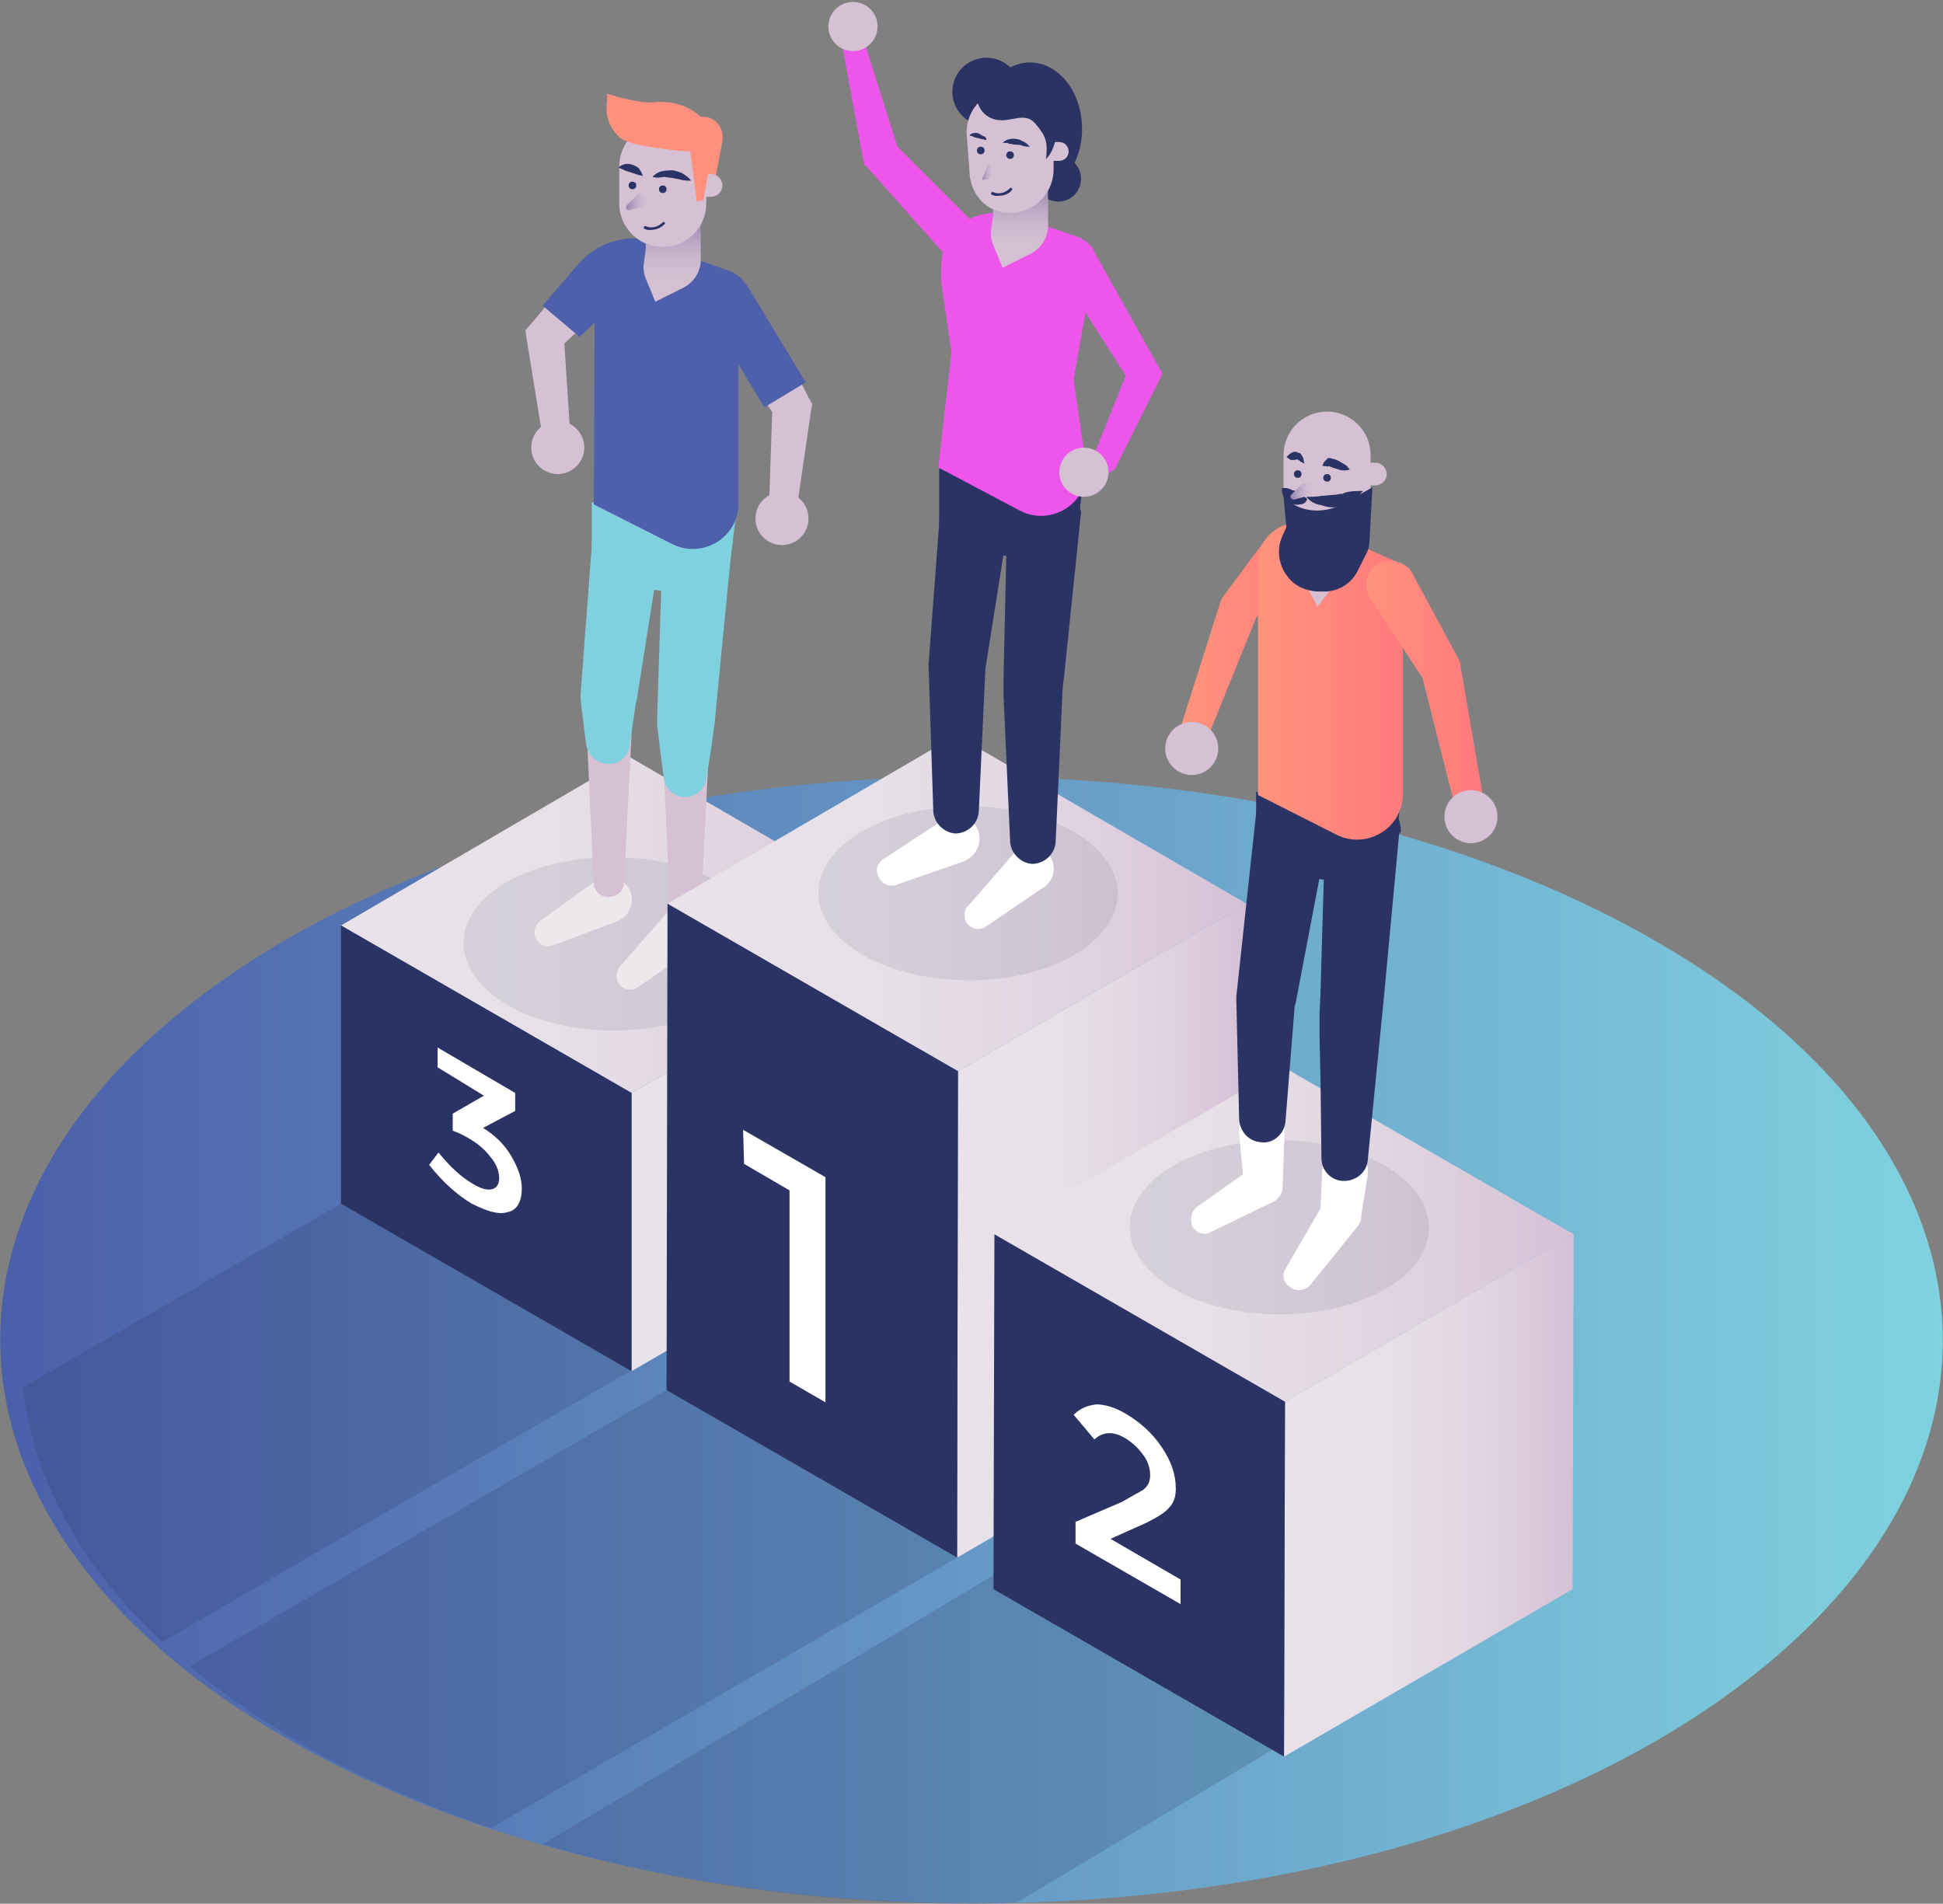 <svg viewBox="0 0 200 195.97" xmlns="http://www.w3.org/2000/svg" xmlns:xlink="http://www.w3.org/1999/xlink"><rect x="0" y="0" width="200" height="195.97" fill="#808080" stroke="none"/><linearGradient id="a" gradientTransform="matrix(1 0 0 -1 262 -1479.78)" gradientUnits="userSpaceOnUse" x1="-261.98" x2="-62.02" y1="-1617.73" y2="-1617.73"><stop offset="0" stop-color="#4b5faa"/><stop offset="1" stop-color="#80d2e0"/></linearGradient><linearGradient id="b" gradientTransform="translate(262 288.5)" gradientUnits="userSpaceOnUse" x1="-226.9" x2="-167.28" y1="-193.28" y2="-193.28"><stop offset="0" stop-color="#e9e3e9"/><stop offset=".36" stop-color="#e7e0e7"/><stop offset=".67" stop-color="#e1d5e1"/><stop offset=".96" stop-color="#d7c3d8"/><stop offset="1" stop-color="#d5c0d6"/></linearGradient><linearGradient id="c" x1="-196.99" x2="-167.25" xlink:href="#b" y1="-170.29" y2="-170.29"/><linearGradient id="d" gradientTransform="translate(1205.75 288.5)" gradientUnits="userSpaceOnUse" x1="-1136.57" x2="-1136.57" y1="-257.44" y2="-265.72"><stop offset="0" stop-color="#d6c0d4"/><stop offset=".33" stop-color="#d3bed2"/><stop offset=".55" stop-color="#cbb6cd"/><stop offset=".73" stop-color="#bca8c5"/><stop offset=".89" stop-color="#a795b9"/><stop offset="1" stop-color="#9585ae"/></linearGradient><linearGradient id="e" gradientTransform="matrix(-1 -0 -0 1 7322.55 288.5)" gradientUnits="userSpaceOnUse" x1="7255.86" x2="7258.09" y1="-267.69" y2="-267.69"><stop offset="0" stop-color="#d6c0d4"/><stop offset=".23" stop-color="#d1bbd1"/><stop offset=".5" stop-color="#c3aec9"/><stop offset=".79" stop-color="#ab99bb"/><stop offset="1" stop-color="#9585ae"/></linearGradient><linearGradient id="f" x1="-193.29" x2="-133.68" xlink:href="#b" y1="-195.52" y2="-195.52"/><linearGradient id="g" x1="-163.52" x2="-133.71" xlink:href="#b" y1="-161.82" y2="-161.82"/><linearGradient id="h" x1="-159.64" x2="-100.02" xlink:href="#b" y1="-161.44" y2="-161.44"/><linearGradient id="i" x1="-129.8" x2="-99.99" xlink:href="#b" y1="-134.55" y2="-134.55"/><linearGradient id="j" x1="-1100.82" x2="-1100.82" xlink:href="#d" y1="-260.98" y2="-269.26"/><linearGradient id="k" x1="7220.37" x2="7221.48" xlink:href="#e" y1="-270.81" y2="-270.81"/><linearGradient id="l" gradientTransform="matrix(-1 -0 -0 1 241.7 288.5)" gradientUnits="userSpaceOnUse" x1="105.16" x2="119.93" y1="-223.04" y2="-223.04"><stop offset="0" stop-color="#ff797d"/><stop offset=".64" stop-color="#ff897d"/><stop offset="1" stop-color="#ff947d"/></linearGradient><linearGradient id="m" x1="96.42" x2="112.19" xlink:href="#l" y1="-218.4" y2="-218.4"/><linearGradient id="n" x1="89.09" x2="101.08" xlink:href="#l" y1="-217.93" y2="-217.93"/><linearGradient id="o" gradientTransform="matrix(-1 -0 -0 1 7363.52 288.5)" x1="7228.43" x2="7230.66" xlink:href="#e" y1="-237.9" y2="-237.9"/><path d="m170.45 96.89c39.2 22.6 39.4 59.2.4 82.1-38.8 22.6-102.1 22.6-141.3 0-39.2-22.6-39.4-59.2-.4-82.1 38.8-22.6 102.2-22.6 141.3 0z" fill="url(#a)"/><path d="m94.72 95.27-29.71 17.24-29.91-17.24 29.71-17.34z" fill="url(#b)"/><path d="m94.72 95.27v28.64l-29.71 17.24v-28.64z" fill="url(#c)"/><path d="m65.01 112.51v28.64l-29.91-17.24v-28.64z" fill="#2a3363"/><path d="m45.04 109.88v-2.05l7.99 4.68v1.85l-3.31 1.75c1.27.78 2.24 1.75 2.92 2.92s1.07 2.24 1.07 3.31c0 1.36-.49 2.24-1.46 2.44-.97.29-2.14-.1-3.7-.88-1.46-.88-2.92-2.14-4.38-3.99l.97-1.27c1.17 1.46 2.34 2.53 3.51 3.21.78.49 1.46.68 1.95.58s.78-.49.78-1.17-.29-1.46-.88-2.14c-.58-.78-1.36-1.46-2.44-2.05-.49-.29-.97-.49-1.46-.68v-1.75l3.21-1.85-4.77-2.92z" fill="#fff"/><path d="m71.92 12.08c1.27-.29 2.24.58 2.44 1.66.1.39 0 .88-.1 1.27-.29 1.75-.68 3.51-1.07 5.16" fill="#ff907e"/><path d="m73.97 90.79c6.04 3.51 6.04 9.16.1 12.66-6.04 3.51-15.78 3.51-21.82 0s-6.04-9.16-.1-12.66c6.04-3.41 15.78-3.41 21.82 0z" fill="#2a3363" opacity=".1"/><path d="m63.84 99.46 4.68-5.36c.88-.97 2.34-1.07 3.31-.19s1.07 2.34.19 3.31c-.1.19-.29.29-.49.39l-5.84 3.99c-.68.49-1.56.29-2.05-.39-.29-.49-.19-1.27.19-1.75z" fill="#ece8eb"/><path d="m55.65 94.78 5.65-4.09c1.07-.78 2.53-.49 3.31.58s.49 2.53-.58 3.31c-.19.1-.39.19-.58.29l-6.53 2.44c-.78.29-1.56-.1-1.85-.88-.19-.58 0-1.27.58-1.66z" fill="#ece8eb"/><path d="m73.09 74.91-.97 19.09c0 .88-.78 1.46-1.66 1.46-.78 0-1.46-.68-1.46-1.46l-.88-19.09c-.1-1.36.97-2.53 2.34-2.63s2.53.97 2.63 2.34z" fill="#d6c0d4"/><path d="m65.2 71.79-.97 19.09c0 .88-.78 1.46-1.66 1.46-.78 0-1.46-.68-1.46-1.46l-.88-19.09c-.1-1.36.97-2.53 2.34-2.63 1.36-.1 2.53.97 2.63 2.34q.1.19 0 .29z" fill="#d6c0d4"/><path d="m61.01 29.61c.88.88.78 2.34-.1 3.12l-2.82 2.63.68 10.52c0 .68-.49 1.27-1.17 1.46-.78.1-1.46-.39-1.56-1.17l-1.85-11.4-.1-.78.68-.78 3.02-3.6q.1-.1.19-.19c.78-.78 2.24-.68 3.02.19z" fill="#d6c0d4"/><path d="m55.85 31.46 3.8 3.21 10.03-9.35-2.53-.58c-2.82-.68-5.84.29-7.7 2.53z" fill="#4e60ab"/><path d="m68.51 53.28-3.02 19.09v-.29l-.68 4.68c-.19 1.27-1.27 2.05-2.53 1.85-1.07-.19-1.75-.97-1.95-1.95l-.58-4.77v-.29l1.46-19.29c.19-1.95 1.85-3.51 3.9-3.31 1.95.19 3.51 1.85 3.31 3.9.19.19.19.29.1.39z" fill="#80d1e0"/><path d="m75.33 56.21-1.17 11.98-.58 6.04-.1.78-.1.78-.19 1.36-.49 3.02c-.19 1.27-1.36 2.05-2.53 1.85-.97-.19-1.75-.97-1.85-1.95l-.39-3.02-.19-1.56c0-.29-.1-.49-.1-.78v-.78l.19-6.04.39-12.18c.1-1.95 1.75-3.6 3.7-3.51 1.95.1 3.6 1.75 3.51 3.7-.1.1-.1.19-.1.29z" fill="#80d1e0"/><path d="m75.82 52.6-1.17 9.16-13.74-1.95v-8.09z" fill="#80d1e0"/><path d="m61.11 51.92 8.09 4.09c3.12 1.56 6.82-.68 6.82-4.19v-16.95c0-3.6 2.44-5.26-.78-6.92l-8.18-2.92c-2.82-1.46-5.84 1.46-5.84 4.58l-.1 22.31z" fill="#4e60ab"/><path d="m81.37 37.31 1.85 3.6.39.68-.1.49-1.66 11.4c-.1.78-.78 1.27-1.56 1.17-.68-.1-1.17-.68-1.17-1.36l.39-11.59.29 1.17-2.24-3.31c-.68-.97-.39-2.44.58-3.12s2.44-.39 3.12.58c0 .1 0 .19.1.29z" fill="#d6c0d4"/><path d="m75.25 29.62h4.97v11.88h-4.97z" fill="#4e60ab" transform="matrix(.856 -.517 .517 .856 -7.19 45.31)"/><circle cx="57.41" cy="46.07" fill="#d6c0d4" r="2.73"/><path d="m72.12 23.96v-1.17h-5.65v2.82l-.19 1.46c-.1.58 0 1.27.29 1.85l.88 2.14 2.73-1.36c1.27-.58 2.05-1.85 1.95-3.21v-2.53z" fill="url(#d)"/><path d="m68.22 25.42c2.53 0 4.48-2.05 4.48-4.48v-3.8c0-2.53-2.05-4.48-4.48-4.48-2.53 0-4.48 2.05-4.48 4.48v3.8c0 2.44 1.95 4.48 4.48 4.48z" fill="#d6c0d4"/><path d="m72.41 20.26h.78c.58 0 1.17-.49 1.17-1.17 0-.58-.49-1.17-1.17-1.17h-.78z" fill="#d6c0d4"/><path d="m64.81 21.62 1.85-.49v-1.17h-.97l-1.17 1.17c-.19.29 0 .58.29.49z" fill="url(#e)"/><g fill="#2a3363"><circle cx="68.22" cy="19.48" r=".39"/><circle cx="65.1" cy="19.09" r=".39"/><path d="m67.15 18.21c.29-.29.58-.49.97-.58s.78-.1 1.17-.1c.39.1.78.19 1.07.39.29.19.58.39.78.68-.39 0-.68 0-1.07-.1-.29-.1-.58-.1-.88-.19-.29 0-.58-.1-.88-.1-.39.1-.78.1-1.17 0z"/><path d="m66.17 18.12c-.29-.1-.49-.1-.68-.19s-.39-.1-.58-.19-.39-.1-.58-.19-.39-.19-.68-.29c.39-.39.97-.49 1.46-.29.29.1.49.19.68.39.19.29.29.49.39.78z"/></g><circle cx="80.49" cy="53.38" fill="#d6c0d4" r="2.73"/><path d="m67.05 23.67h-.39l-.29-.1c-.1 0-.1-.1-.1-.19s.1-.1.19-.1l.29.1c.58.1 1.07-.1 1.46-.49q.1-.1.19 0t0 .19c-.39.39-.88.58-1.36.58z" fill="#2a3363"/><path d="m73.19 13.44c-1.36-2.53-3.99-3.12-5.84-2.92-1.66.19-4.87-.88-4.87-.88.19.68-.68 2.34 1.07 4.29.39.49 1.07.68 1.75.88 1.07.29 4.58.78 5.75.78l.68 5.16.68-.19.78-4.38v-2.73z" fill="#ff907e"/><path d="m128.32 93.03-29.71 17.24-29.9-17.24 29.71-17.34z" fill="url(#f)"/><path d="m128.32 93.03-.09 50.07-29.71 17.24.09-50.07z" fill="url(#g)"/><path d="m98.61 110.27-.09 50.07-29.91-17.24.1-50.07z" fill="#2a3363"/><path d="m76.5 116.31 8.47 4.87v23.18l-3.7-2.14v-19.68l-4.68-2.73-.1-3.51z" fill="#fff"/><path d="m161.98 127.06-29.71 17.24-29.91-17.24 29.71-17.24z" fill="url(#h)"/><path d="m161.98 127.06-.1 36.53-29.71 17.24.1-36.53z" fill="url(#i)"/><path d="m132.27 144.3-.1 36.53-29.91-17.24.1-36.53z" fill="#2a3363"/><path d="m117.71 153.33c.49-.39.68-.88.68-1.46 0-.68-.19-1.36-.68-2.05-.49-.68-1.07-1.27-1.85-1.75-1.27-.78-2.34-.68-3.21.1l-2.14-2.53c.68-.68 1.46-.97 2.34-1.07.88 0 1.95.29 3.21 1.07 1.27.78 2.53 1.85 3.51 3.31s1.46 2.82 1.46 4.29c0 .78-.19 1.46-.68 1.95-.39.49-1.17.97-2.34 1.56l-3.7 1.66 7.21 4.19v2.53l-10.81-6.23v-2.24l4.77-2.05c.97-.58 1.75-.97 2.24-1.27z" fill="#fff"/><circle cx="101.54" cy="9.45" fill="#2a3363" r="3.51"/><ellipse cx="106.02" cy="13.25" fill="#2a3363" rx="5.36" ry="6.82"/><circle cx="108.94" cy="18.41" fill="#2a3363" r="2.34"/><path d="m110.5 85.62c6.04 3.51 6.04 9.16.1 12.66-5.94 3.51-15.78 3.51-21.82 0s-6.04-9.16-.1-12.66c6.04-3.51 15.78-3.51 21.82 0z" fill="#2a3363" opacity=".1"/><path d="m99.68 93.22 4.68-5.36c.88-.97 2.34-1.07 3.31-.19s1.07 2.34.19 3.31c-.1.19-.29.29-.49.39l-5.84 3.99c-.68.49-1.56.29-2.05-.39-.29-.58-.29-1.27.19-1.75z" fill="#fff"/><path d="m90.92 88.45 6.23-4.09c1.07-.68 2.53-.39 3.31.68.68 1.07.39 2.53-.68 3.31-.19.1-.39.19-.49.29l-7.01 2.44c-.78.29-1.56-.1-1.85-.88-.39-.68-.1-1.36.49-1.75z" fill="#fff"/><path d="m100.46 26.3c.88-.88.88-2.24 0-3.12l-8.09-8.09-3.6-11.4c-.19-.68-.88-1.07-1.56-.97-.78.19-.49 1.85-.39 2.63l2.05 11.2.1.39.39.39 7.89 8.86.1.1c.78.88 2.24.88 3.12 0z" fill="#ee55ea"/><path d="m95.59 68.28 1.46-19.39c.19-2.05 1.95-3.6 3.99-3.41s3.6 1.95 3.41 3.99v.29l-3.02 19.09-.68 14.71c-.1 1.27-1.17 2.24-2.44 2.24-1.17-.1-2.14-1.07-2.24-2.24l-.49-15.1v-.19z" fill="#2a3363"/><path d="m111.28 52.7-1.75 16.95c-.1.68-.19 1.46-.19 2.14l-.1 2.14-.19 4.29-.39 8.47c-.1 1.27-1.17 2.24-2.44 2.24-1.17-.1-2.14-1.07-2.24-2.24l-.39-8.57-.19-4.29-.1-2.14v-2.14l.39-17.14c0-2.05 1.75-3.7 3.8-3.7s3.7 1.75 3.7 3.8c.1 0 .1.1.1.19z" fill="#2a3363"/><path d="m111.57 49.09-1.17 9.06-13.73-1.85v-8.08z" fill="#2a3363"/><path d="m97.93 36.24-1.07-7.31c0-2.34-.1-4.58 2.44-6.14 1.66-.97 3.8-1.17 5.65-.49l6.14 2.14c3.21 1.66.78 3.21.78 6.92l-1.36 7.7 1.36 9.35c0 3.51-3.7 5.75-6.82 4.19l-8.47-4.48 1.36-11.88z" fill="#ee55ea"/><path d="m109.82 25.33c.97-.58 2.24-.29 2.82.68 0 0 0 .1.1.1l6.43 11.49.49.88-.39.78-4.38 8.77c-.29.58-1.07.88-1.75.58-.58-.29-.88-.97-.58-1.66l3.31-8.28-6.62-10.42c-.68-.97-.39-2.24.58-2.92z" fill="#ee55ea"/><circle cx="87.8" cy="2.73" fill="#d6c0d4" r="2.53"/><path d="m107.87 20.46v-1.17h-5.65v2.82l-.19 1.46c-.1.58 0 1.27.29 1.85l.88 2.14 2.73-1.36c1.27-.58 2.05-1.85 1.95-3.21v-2.53z" fill="url(#j)"/><path d="m103.97 21.92c2.53 0 4.48-2.05 4.48-4.48v-3.8c0-2.53-2.05-4.48-4.48-4.48-2.53 0-4.48 2.05-4.48 4.48l.29 3.8c0 2.44 1.66 4.48 4.19 4.48z" fill="#d6c0d4"/><path d="m108.35 16.56h.68c.49 0 .97-.39.97-.97 0-.49-.39-.97-.97-.97h-.68v1.95z" fill="#d6c0d4"/><path d="m101.24 18.51.97-.19v-1.46h-.49l-.58 1.46c-.1.1 0 .29.1.19z" fill="url(#k)"/><circle cx="103.97" cy="15.97" fill="#2a3363" r=".39"/><circle cx="100.95" cy="15.49" fill="#2a3363" r=".39"/><path d="m103.19 14.71c.39-.39.97-.49 1.46-.39.29 0 .49.19.78.29.19.1.39.29.58.49-.29 0-.49 0-.78-.1-.19-.1-.39-.1-.68-.1-.19 0-.39-.1-.68-.1-.1-.1-.39-.1-.68-.1z" fill="#2a3363"/><path d="m101.54 14.42c-.19 0-.29-.1-.49-.1-.1 0-.29-.1-.39-.1s-.29-.1-.39-.1c-.1-.1-.29-.1-.49-.19.29-.29.68-.29.97-.19.19.1.29.19.49.29.19 0 .29.19.29.39z" fill="#2a3363"/><circle cx="111.57" cy="48.61" fill="#d6c0d4" r="2.53"/><path d="m102.8 20.16h-.39l-.29-.1c-.1 0-.1-.1-.1-.19s.1-.1.19-.1l.29.1c.58.1 1.07-.1 1.46-.49q.1-.1.19 0t0 .19c-.29.39-.78.58-1.36.58z" fill="#2a3363"/><path d="m108.35 11.1c-.29-1.27-1.27-2.14-2.34-2.63s-4.29 3.9-2.82 3.9c1.27 0 2.44-.78 3.41.39 1.07 1.27 1.27 1.85 1.07 3.6 1.07-.97.97-2.92 2.05-4.68 0-.1.1-.19.1-.29s0-.1-.1-.19c-.29-.39-.49-.78-.78-1.17-.39-.49.1-1.07-.29-1.46-1.07-.97-3.6-1.95-4.77-.97" fill="#2a3363"/><circle cx="103" cy="9.93" fill="#2a3363" r="2.44"/><path d="m142.55 120.01c6.04 3.51 6.04 9.16.1 12.66-6.04 3.51-15.78 3.51-21.82 0s-6.04-9.16-.1-12.66c6.04-3.51 15.78-3.51 21.82 0z" fill="#2a3363" opacity=".1"/><path d="m130.56 55.13-4.48 6.04-.29.39-.1.19-3.99 12.57c-.29.78.19 1.66.97 1.95.78.19 1.56-.19 1.85-.88l4.97-12.27-.29.58 6.62-7.6c.88-1.07.68-.29-.39-1.17-.88-.88-4.77.19-4.87.19z" fill="url(#l)"/><circle cx="122.67" cy="77.05" fill="#d6c0d4" r="2.73"/><path d="m132.32 130.63 3.6-6.23.19-3.99c.1-1.27 1.17-2.34 2.44-2.24s2.34 1.17 2.24 2.44v.29l-.68 4.29v.29c0 .29-.19.49-.29.68l-4.97 6.14c-.49.58-1.46.68-2.05.19-.68-.39-.88-1.17-.49-1.85z" fill="#fff"/><path d="m123.26 124.2 4.68-3.31-.39-4.19c-.1-1.27.78-2.44 2.14-2.53 1.27-.1 2.44.78 2.53 2.14v.29l-.19 5.26v.29c0 .68-.39 1.27-.97 1.56l-6.43 3.12c-.68.39-1.56.1-1.95-.68-.19-.78 0-1.56.58-1.95z" fill="#fff"/><path d="m137.19 83.19-3.9 20.46v-.39l-.97 12.18c-.1 1.27-1.27 2.34-2.53 2.14-1.27-.1-2.14-1.07-2.24-2.34l-.29-12.27v-.39l2.24-20.75c.19-2.14 2.14-3.7 4.29-3.41s3.7 2.14 3.41 4.29c.1.29 0 .39 0 .49z" fill="#2a3363"/><path d="m144.01 85.92-1.56 16.75-1.66 16.75c-.1 1.27-1.27 2.24-2.63 2.14-1.27-.1-2.14-1.17-2.14-2.34l-.1-8.47-.1-4.19v-2.14l.1-2.14.49-16.85c.1-2.14 1.85-3.8 3.99-3.8 2.14.1 3.8 1.85 3.8 3.99-.19.19-.19.29-.19.29z" fill="#2a3363"/><path d="m144.2 82.41-1.17 9.06-13.73-1.85v-8.09z" fill="#2a3363"/><path d="m135.63 54.26 7.99 3.51c3.21 1.66.78 3.21.78 6.92v17.05c0 3.51-3.7 5.75-6.82 4.19l-8.09-4.09v-23.87c0-3.12 3.31-5.16 6.14-3.7z" fill="url(#m)"/><path d="m141.77 58.15c1.17-.78 2.73-.39 3.51.68 0 .1.1.1.1.19l4.77 8.86.19.39v.29l2.24 13.05c.1.88-.39 1.66-1.27 1.75-.78.1-1.56-.39-1.75-1.17l-3.12-12.37-5.36-8.18c-.78-1.27-.49-2.82.68-3.51z" fill="url(#n)"/><path d="m136.6 55.13c2.53 0 4.48-2.05 4.48-4.48v-3.8c0-2.53-2.05-4.48-4.48-4.48-2.53 0-4.48 2.05-4.48 4.48v3.8c0 2.53 1.95 4.48 4.48 4.48z" fill="#d6c0d4"/><path d="m137.58 58.25h.29c1.46 0 2.73-1.17 2.73-2.73v-5.55h-5.65v5.55c-.1 1.46 1.17 2.73 2.63 2.73z" fill="#d6c0d4"/><path d="m134.56 51.34c-.1.39-.39.58-.78.58-.29.1-.68 0-.97-.1-.19-.1-.29-.19-.39-.29q-.1-.1-.19-.19c0-.1-.1-.1-.1-.19-.1-.19-.19-.49-.19-.88.39-.1.68 0 .88.1q.1 0 .19.1h.1c.1 0 .19.1.19.1.1.1.29.19.39.29.39.1.58.29.88.49z" fill="#2a3363"/><path d="m133.88 59.23 1.75 3.21 3.99-5.26z" fill="#d6c0d4"/><path d="m132.12 51.14.29 3.12-.39.88c-.68 1.46-.39 3.12.58 4.29.68.88 1.75 1.36 2.92 1.46h.49c1.66.1 3.12-.78 3.8-2.24l.78-1.56c.29-.49.39-1.07.39-1.66l.29-5.26-3.12 1.75c-2.14 1.07-4.48.78-6.04-.78z" fill="#2a3363"/><path d="m140.79 49.97h.78c.58 0 1.17-.49 1.17-1.17 0-.58-.49-1.17-1.17-1.17h-.78z" fill="#d6c0d4"/><path d="m134.46 51.14c.58 0 1.07 0 1.56-.1.49 0 .88-.1 1.36-.1.19 0 .39-.1.68-.1.1 0 .19 0 .29-.1.1 0 .29-.1.39-.1.49-.1 1.07-.1 1.56-.1-.39.49-.78.78-1.17 1.07-.1.1-.19.1-.29.19-.1.1-.29.1-.39.19-.1.1-.29.1-.39.1s-.29.1-.39.1c-.58.1-1.17 0-1.66-.19-.68-.1-1.17-.39-1.56-.88z" fill="#2a3363"/><path d="m133.19 51.43 1.85-.49v-1.17h-.97l-1.17 1.17c-.19.19 0 .49.29.49z" fill="url(#o)"/><circle cx="136.6" cy="49.19" fill="#2a3363" r=".39"/><circle cx="133.58" cy="48.8" fill="#2a3363" r=".39"/><path d="m136.12 47.93c.1-.19.1-.29.19-.39.1-.1.19-.19.29-.29l.1-.1h.19c.39.1.78.19 1.07.39.19.1.29.19.49.29s.29.29.49.49c-.19.1-.39.1-.58.1s-.39 0-.58-.1c-.39-.1-.68-.19-1.07-.39h.29c-.1 0-.29.1-.39.1-.19-.1-.29 0-.49-.1z" fill="#2a3363"/><path d="m134.27 47.73c-.19-.1-.39-.19-.49-.29-.19-.1-.29-.19-.49-.29l.29.1c-.19.1-.39.1-.58.1-.1 0-.19 0-.29-.1s-.19-.1-.29-.19c.1-.1.19-.19.29-.29s.19-.1.29-.19c.19-.1.39-.1.58 0l.29.1c.1.19.19.29.29.49 0 .19.1.39.1.58z" fill="#2a3363"/><circle cx="151.41" cy="84.07" fill="#d6c0d4" r="2.73"/><path d="m35.1 123.91-32.73 18.9c.97 9.16 5.75 18.22 14.32 26.2l48.32-27.96z" fill="#2a3363" opacity=".2"/><path d="m68.61 143.1-49.1 28.44c3.31 2.73 7.11 5.36 11.4 7.89 6.04 3.51 12.57 6.33 19.58 8.77l48.02-27.86-29.91-17.24z" fill="#2a3363" opacity=".2"/><path d="m102.22 162.19-46.37 27.67c15.29 4.48 32.05 6.53 48.71 6.04l27.57-16.46-29.91-17.24z" fill="#2a3363" opacity=".2"/></svg>